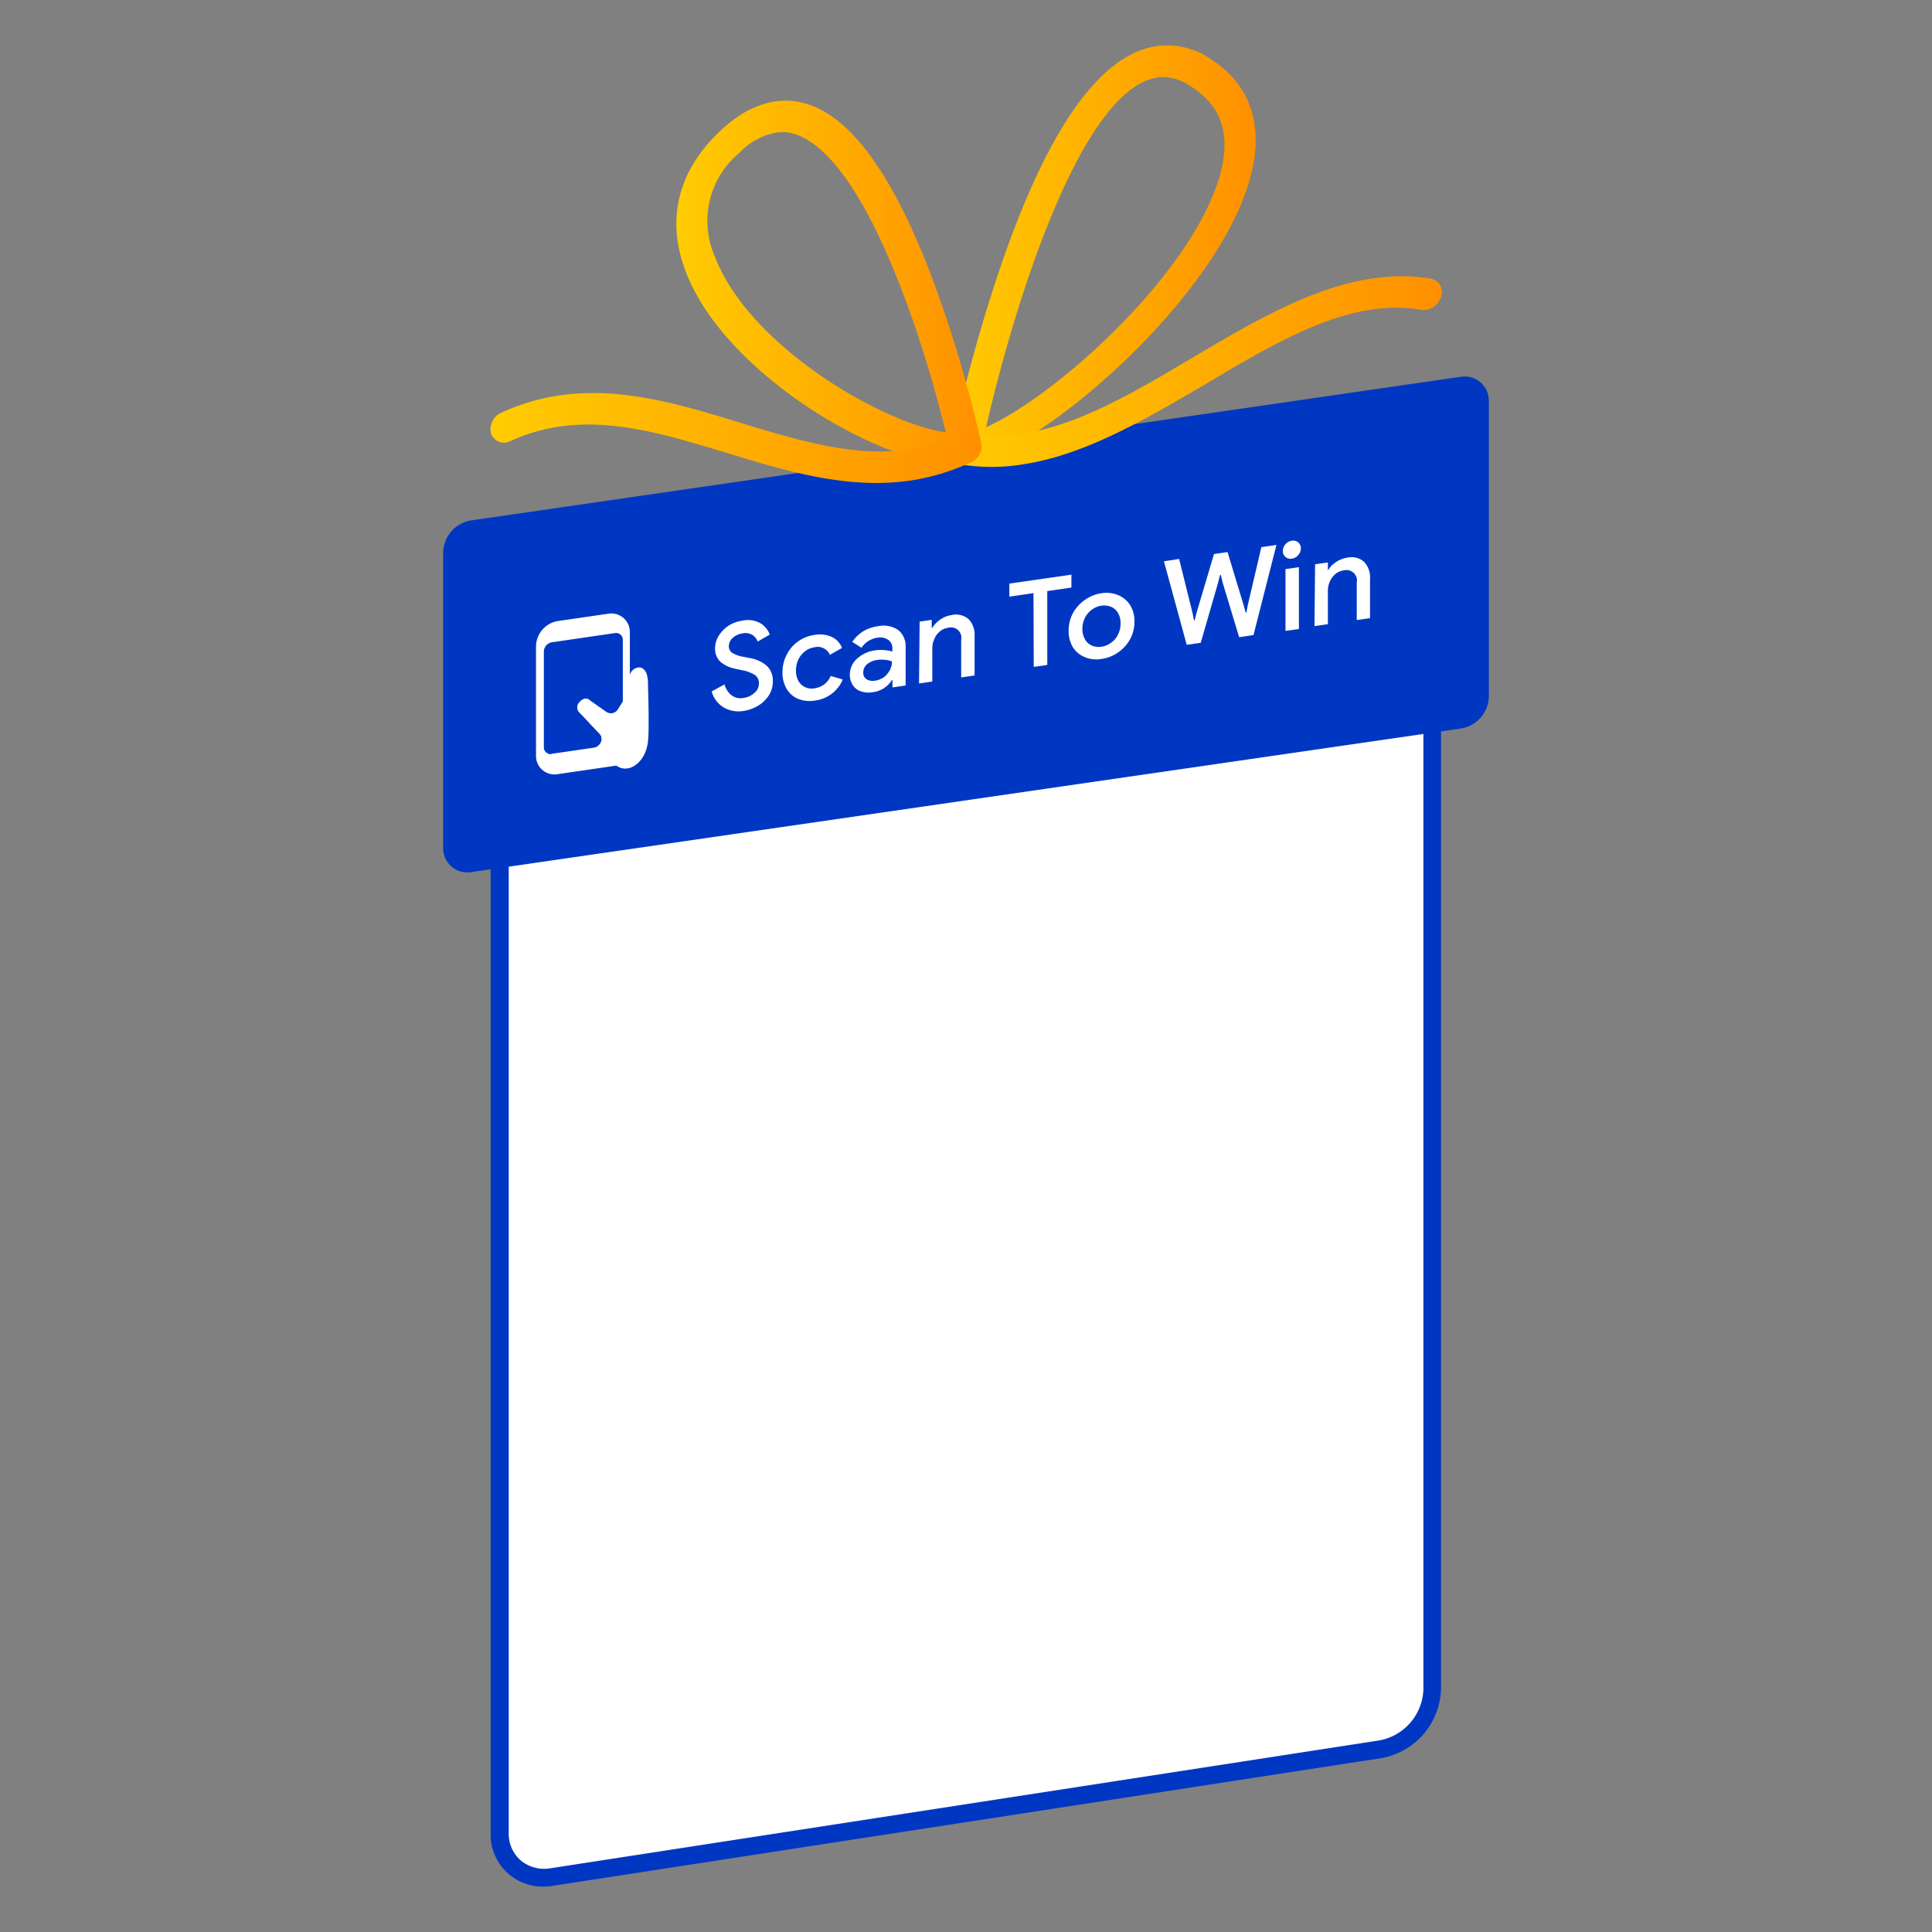 <svg id="Layer_1" data-name="Layer 1" xmlns="http://www.w3.org/2000/svg" xmlns:xlink="http://www.w3.org/1999/xlink" viewBox="0 0 160 160"><rect x="0" y="0" width="160" height="160" fill="#808080" stroke="none"/><defs><style>.cls-1{fill:#fff;}.cls-2{fill:#0037c2;}.cls-3{fill:url(#linear-gradient);}.cls-4{fill:url(#linear-gradient-2);}.cls-5{fill:url(#linear-gradient-3);}.cls-6{fill:url(#linear-gradient-4);}</style><linearGradient id="linear-gradient" x1="78.71" y1="231.41" x2="103.99" y2="231.41" gradientTransform="matrix(1, 0.13, 0, 1, 0, -221.91)" gradientUnits="userSpaceOnUse"><stop offset="0" stop-color="#ffcc01"/><stop offset="1" stop-color="#ff9000"/></linearGradient><linearGradient id="linear-gradient-2" x1="78.71" y1="239.65" x2="119.39" y2="239.65" xlink:href="#linear-gradient"/><linearGradient id="linear-gradient-3" x1="56.01" y1="235.87" x2="81.29" y2="235.87" xlink:href="#linear-gradient"/><linearGradient id="linear-gradient-4" x1="40.61" y1="250.16" x2="81.29" y2="250.16" xlink:href="#linear-gradient"/></defs><path class="cls-1" d="M114.3,46.71,45.7,57.29a5.2,5.2,0,0,0-4.3,5V151.8a3.6,3.6,0,0,0,4.3,3.65l68.6-10.58a5.2,5.2,0,0,0,4.3-5V50.36A3.6,3.6,0,0,0,114.3,46.71Z"/><path class="cls-2" d="M45,156.24a4.31,4.31,0,0,1-4.37-4.44V62.26a6,6,0,0,1,4.93-5.7L114.18,46a4.49,4.49,0,0,1,3.66,1,4.38,4.38,0,0,1,1.5,3.4V139.9a6,6,0,0,1-4.93,5.7L45.82,156.17A4.29,4.29,0,0,1,45,156.24Zm69.38-108.8L45.82,58a4.45,4.45,0,0,0-3.69,4.24V151.8a2.94,2.94,0,0,0,1,2.28,3.07,3.07,0,0,0,2.47.64l68.59-10.58a4.45,4.45,0,0,0,3.69-4.24V50.36a2.93,2.93,0,0,0-1-2.28A3,3,0,0,0,114.41,47.44Z"/><path class="cls-2" d="M121,31.2,39,43.1a2.75,2.75,0,0,0-2.3,2.63v24.5a2,2,0,0,0,2.3,2l82-11.9a2.75,2.75,0,0,0,2.3-2.63V33.17A2,2,0,0,0,121,31.2Z"/><path class="cls-3" d="M80,38.44a1.15,1.15,0,0,1-1-.33,1.16,1.16,0,0,1-.26-1,132.66,132.66,0,0,1,3.87-14.28C86,12.66,89.73,6.51,93.7,4.5a6.35,6.35,0,0,1,6.63.43c3.49,2.27,4.51,6,2.94,10.66C100,25.53,85.76,37.6,80,38.44Zm15.8-32a4.21,4.21,0,0,0-1.23.4c-6,3.05-11,20.15-12.9,28.53,5.48-2.4,16.46-12.1,19.17-20.24,1.2-3.61.51-6.2-2.12-7.91A4.18,4.18,0,0,0,95.8,6.4Z"/><path class="cls-4" d="M84.62,38.47a15.9,15.9,0,0,1-5,0,1.11,1.11,0,0,1-.84-1.49,1.52,1.52,0,0,1,1.62-1.08c6.06,1,12-2.51,18.33-6.26s13-7.71,19.77-6.56a1.12,1.12,0,0,1,.84,1.5,1.52,1.52,0,0,1-1.62,1.08c-5.86-1-11.72,2.48-17.93,6.18C94.86,34.72,89.82,37.71,84.62,38.47Z"/><path class="cls-5" d="M80,38.43c-5.76.83-20-7.12-23.27-16.1-1.57-4.25-.55-8.23,2.94-11.51,2.7-2.55,5.1-2.68,6.63-2.35,4,.85,7.7,5.92,11.09,15.07a106.17,106.17,0,0,1,3.87,13.15A1.4,1.4,0,0,1,81,37.81,1.55,1.55,0,0,1,80,38.43ZM64.2,11a5.44,5.44,0,0,0-2.92,1.62,7.31,7.31,0,0,0-2.12,8.52C61.87,28.48,72.85,35,78.33,35.81,76.43,28,71.46,12.32,65.43,11A3.4,3.4,0,0,0,64.2,11Z"/><path class="cls-6" d="M75.38,39.8c-5.21.75-10.24-.78-15.16-2.28-6.21-1.89-12.07-3.68-17.93-1a1.14,1.14,0,0,1-1.62-.6,1.49,1.49,0,0,1,.84-1.74c6.8-3.13,13.39-1.13,19.77.82s12.27,3.73,18.33.95a1.13,1.13,0,0,1,1.62.6,1.49,1.49,0,0,1-.84,1.74A18.07,18.07,0,0,1,75.38,39.8Z"/><path class="cls-1" d="M59.94,58.59a2.2,2.2,0,0,1-1-1.33L60,56.68a1.72,1.72,0,0,0,.57.89,1.23,1.23,0,0,0,1,.23,1.63,1.63,0,0,0,.9-.41,1,1,0,0,0,.38-.81.8.8,0,0,0-.33-.68,3.08,3.08,0,0,0-1.14-.41l-.45-.1a2.78,2.78,0,0,1-1.22-.54,1.46,1.46,0,0,1-.49-1.18,2,2,0,0,1,.29-1,2.7,2.7,0,0,1,.81-.84,2.8,2.8,0,0,1,1.17-.43,2.08,2.08,0,0,1,1.51.23,1.88,1.88,0,0,1,.75.92l-1,.58a1.17,1.17,0,0,0-.43-.54,1.08,1.08,0,0,0-.8-.14,1.51,1.51,0,0,0-.83.37.91.91,0,0,0-.33.69.64.64,0,0,0,.3.57,2.67,2.67,0,0,0,.94.32l.45.09a2.92,2.92,0,0,1,1.43.63A1.65,1.65,0,0,1,64,56.41a2.12,2.12,0,0,1-.36,1.23,2.74,2.74,0,0,1-.92.84,3.29,3.29,0,0,1-1.15.4A2.46,2.46,0,0,1,59.94,58.59Z"/><path class="cls-1" d="M66.08,57.87a2,2,0,0,1-.94-.83,2.66,2.66,0,0,1-.34-1.36,3.18,3.18,0,0,1,.34-1.44,3,3,0,0,1,.94-1.11,3.09,3.09,0,0,1,1.38-.55,2.44,2.44,0,0,1,1.43.17,1.66,1.66,0,0,1,.84.91l-1,.57a1.1,1.1,0,0,0-1.3-.62,1.56,1.56,0,0,0-.75.32,1.88,1.88,0,0,0-.56.68,2.09,2.09,0,0,0-.2.91,1.8,1.8,0,0,0,.2.87,1.25,1.25,0,0,0,1.31.62,1.82,1.82,0,0,0,.83-.33,1.7,1.7,0,0,0,.53-.7l1,.29a2.79,2.79,0,0,1-.88,1.16,2.92,2.92,0,0,1-1.43.59A2.62,2.62,0,0,1,66.08,57.87Z"/><path class="cls-1" d="M71.29,57.25a1.25,1.25,0,0,1-.67-.52,1.5,1.5,0,0,1-.24-.86A1.76,1.76,0,0,1,71,54.53a2.77,2.77,0,0,1,1.52-.68,3.28,3.28,0,0,1,.81,0,2.88,2.88,0,0,1,.57.11v-.26a.82.82,0,0,0-.35-.72,1.25,1.25,0,0,0-.9-.17,2,2,0,0,0-.74.28,1.76,1.76,0,0,0-.56.56l-.77-.49a3,3,0,0,1,.88-.86,3.07,3.07,0,0,1,1.21-.43,2.19,2.19,0,0,1,1.71.3A1.71,1.71,0,0,1,75,53.58v3.19l-1.09.16v-.61h-.05a2.15,2.15,0,0,1-1.55,1A2,2,0,0,1,71.29,57.25Zm1.9-1.16a1.77,1.77,0,0,0,.5-.59,1.54,1.54,0,0,0,.18-.72,1.94,1.94,0,0,0-.54-.13,2.23,2.23,0,0,0-.63,0,1.64,1.64,0,0,0-.92.38.94.94,0,0,0-.29.68.63.63,0,0,0,.27.54,1,1,0,0,0,.71.12A1.74,1.74,0,0,0,73.19,56.09Z"/><path class="cls-1" d="M76.16,51.48l1-.15V52h.05a2.15,2.15,0,0,1,.66-.69,2.07,2.07,0,0,1,.93-.37,1.59,1.59,0,0,1,1.42.34,1.88,1.88,0,0,1,.49,1.42v3.24l-1.11.16V53a.86.86,0,0,0-1.11-1,1.18,1.18,0,0,0-.66.3,1.52,1.52,0,0,0-.45.61,1.83,1.83,0,0,0-.17.76v2.77l-1.1.16Z"/><path class="cls-1" d="M85.59,49.12l-2,.29V48.33l5.14-.74v1.07l-2,.29v6.12l-1.12.16Z"/><path class="cls-1" d="M89.84,54.42a2.07,2.07,0,0,1-1-.84,2.54,2.54,0,0,1-.34-1.34,3.08,3.08,0,0,1,.34-1.43,3.14,3.14,0,0,1,1-1.12,3.06,3.06,0,0,1,1.38-.56,2.55,2.55,0,0,1,1.39.16,2.17,2.17,0,0,1,1,.85,2.51,2.51,0,0,1,.34,1.33,3.1,3.1,0,0,1-.34,1.43,3.21,3.21,0,0,1-1,1.12,3.09,3.09,0,0,1-1.39.55A2.42,2.42,0,0,1,89.84,54.42ZM92,53.24a1.79,1.79,0,0,0,.58-.67,2,2,0,0,0,.22-.94,1.62,1.62,0,0,0-.22-.88,1.18,1.18,0,0,0-.58-.5,1.46,1.46,0,0,0-.78-.09,1.66,1.66,0,0,0-.78.32,1.8,1.8,0,0,0-.58.67,2,2,0,0,0-.22.93,1.71,1.71,0,0,0,.22.88,1.19,1.19,0,0,0,.58.51,1.46,1.46,0,0,0,.78.09A1.77,1.77,0,0,0,92,53.24Z"/><path class="cls-1" d="M96.39,46.48l1.26-.19,1.11,4.47.12.61h.06l.16-.65,1.44-4.84,1.12-.16L103,50.14l.16.59h.06l.12-.63,1.12-4.79,1.25-.18-1.9,7.46-1.19.18-1.37-4.54-.15-.62h-.06l-.17.67-1.43,4.95-1.16.17Z"/><path class="cls-1" d="M106.46,46.13a.62.62,0,0,1-.22-.5.81.81,0,0,1,.22-.56.85.85,0,0,1,.53-.29.63.63,0,0,1,.52.14.6.6,0,0,1,.22.49.79.79,0,0,1-.22.56.77.77,0,0,1-.52.29A.61.61,0,0,1,106.46,46.13Zm0,1,1.11-.16v5.12l-1.11.16Z"/><path class="cls-1" d="M108.91,46.73l1.06-.15v.67h0a2,2,0,0,1,.66-.69,2.21,2.21,0,0,1,.92-.37,1.58,1.58,0,0,1,1.42.34,1.88,1.88,0,0,1,.49,1.42v3.24l-1.1.16V48.25a.87.87,0,0,0-1.12-1,1.18,1.18,0,0,0-.66.3,1.73,1.73,0,0,0-.45.61,1.85,1.85,0,0,0-.16.76v2.77l-1.11.16Z"/><g id="mobile"><path class="cls-1" d="M46.21,51.43l4.14-.6a1.53,1.53,0,0,1,1.81,1.55V62.1a1.39,1.39,0,0,1-1.07,1.31H51l-4.8.7a1.53,1.53,0,0,1-1.81-1.55V53.5A2.16,2.16,0,0,1,46.21,51.43Zm-.53,11,3.49-.51a.77.77,0,0,0,.64-.9h0a.48.48,0,0,0-.14-.25l-1.76-1.87a.6.6,0,0,1,.11-.75c.35-.43.7-.25.7-.25L50.24,59a.7.7,0,0,0,1-.26l.22-.35a.71.71,0,0,0,.12-.39v-5a.56.56,0,0,0-.66-.57l-5.21.76a.79.79,0,0,0-.67.76v8A.57.57,0,0,0,45.68,62.45Z"/><path class="cls-1" d="M47,52.35,49.32,52l0,0v-.24s0,0,0,0L47,52.07s0,0,0,0v.23A0,0,0,0,0,47,52.35Z"/><path class="cls-1" d="M47.91,58.91l1.76,1.87a.48.48,0,0,1,.14.25l.09.33a.55.55,0,0,0,.64.38l.35-.05a.79.79,0,0,0,.66-.75V58.16l-.34.54a.7.7,0,0,1-1,.26l-1.52-1.05s-.35-.18-.7.25A.6.6,0,0,0,47.91,58.91Z"/><path class="cls-1" d="M49.68,52l.23,0a0,0,0,0,0,0,0v-.23a0,0,0,0,0,0,0l-.23,0,0,0v.23A0,0,0,0,0,49.68,52Z"/><path class="cls-1" d="M47.91,58.91l1.76,1.87a.48.48,0,0,1,.14.25,7.36,7.36,0,0,0,.24.78,3.49,3.49,0,0,0,1,1.6l.15.09c1,.55,2.29-.46,2.46-2.09.13-1,0-4.78,0-4.78a2.31,2.31,0,0,0-.15-.94,1.06,1.06,0,0,0-.18-.24c-.39-.43-1.18,0-1.18.58v1.15h0l-.61,1-.34.54a.7.7,0,0,1-1,.26l-1.52-1.05s-.35-.18-.7.25A.6.6,0,0,0,47.91,58.91Z"/><ellipse class="cls-1" cx="48.19" cy="62.95" rx="0.63" ry="0.55" transform="translate(-30.72 55.36) rotate(-47.07)"/></g></svg>